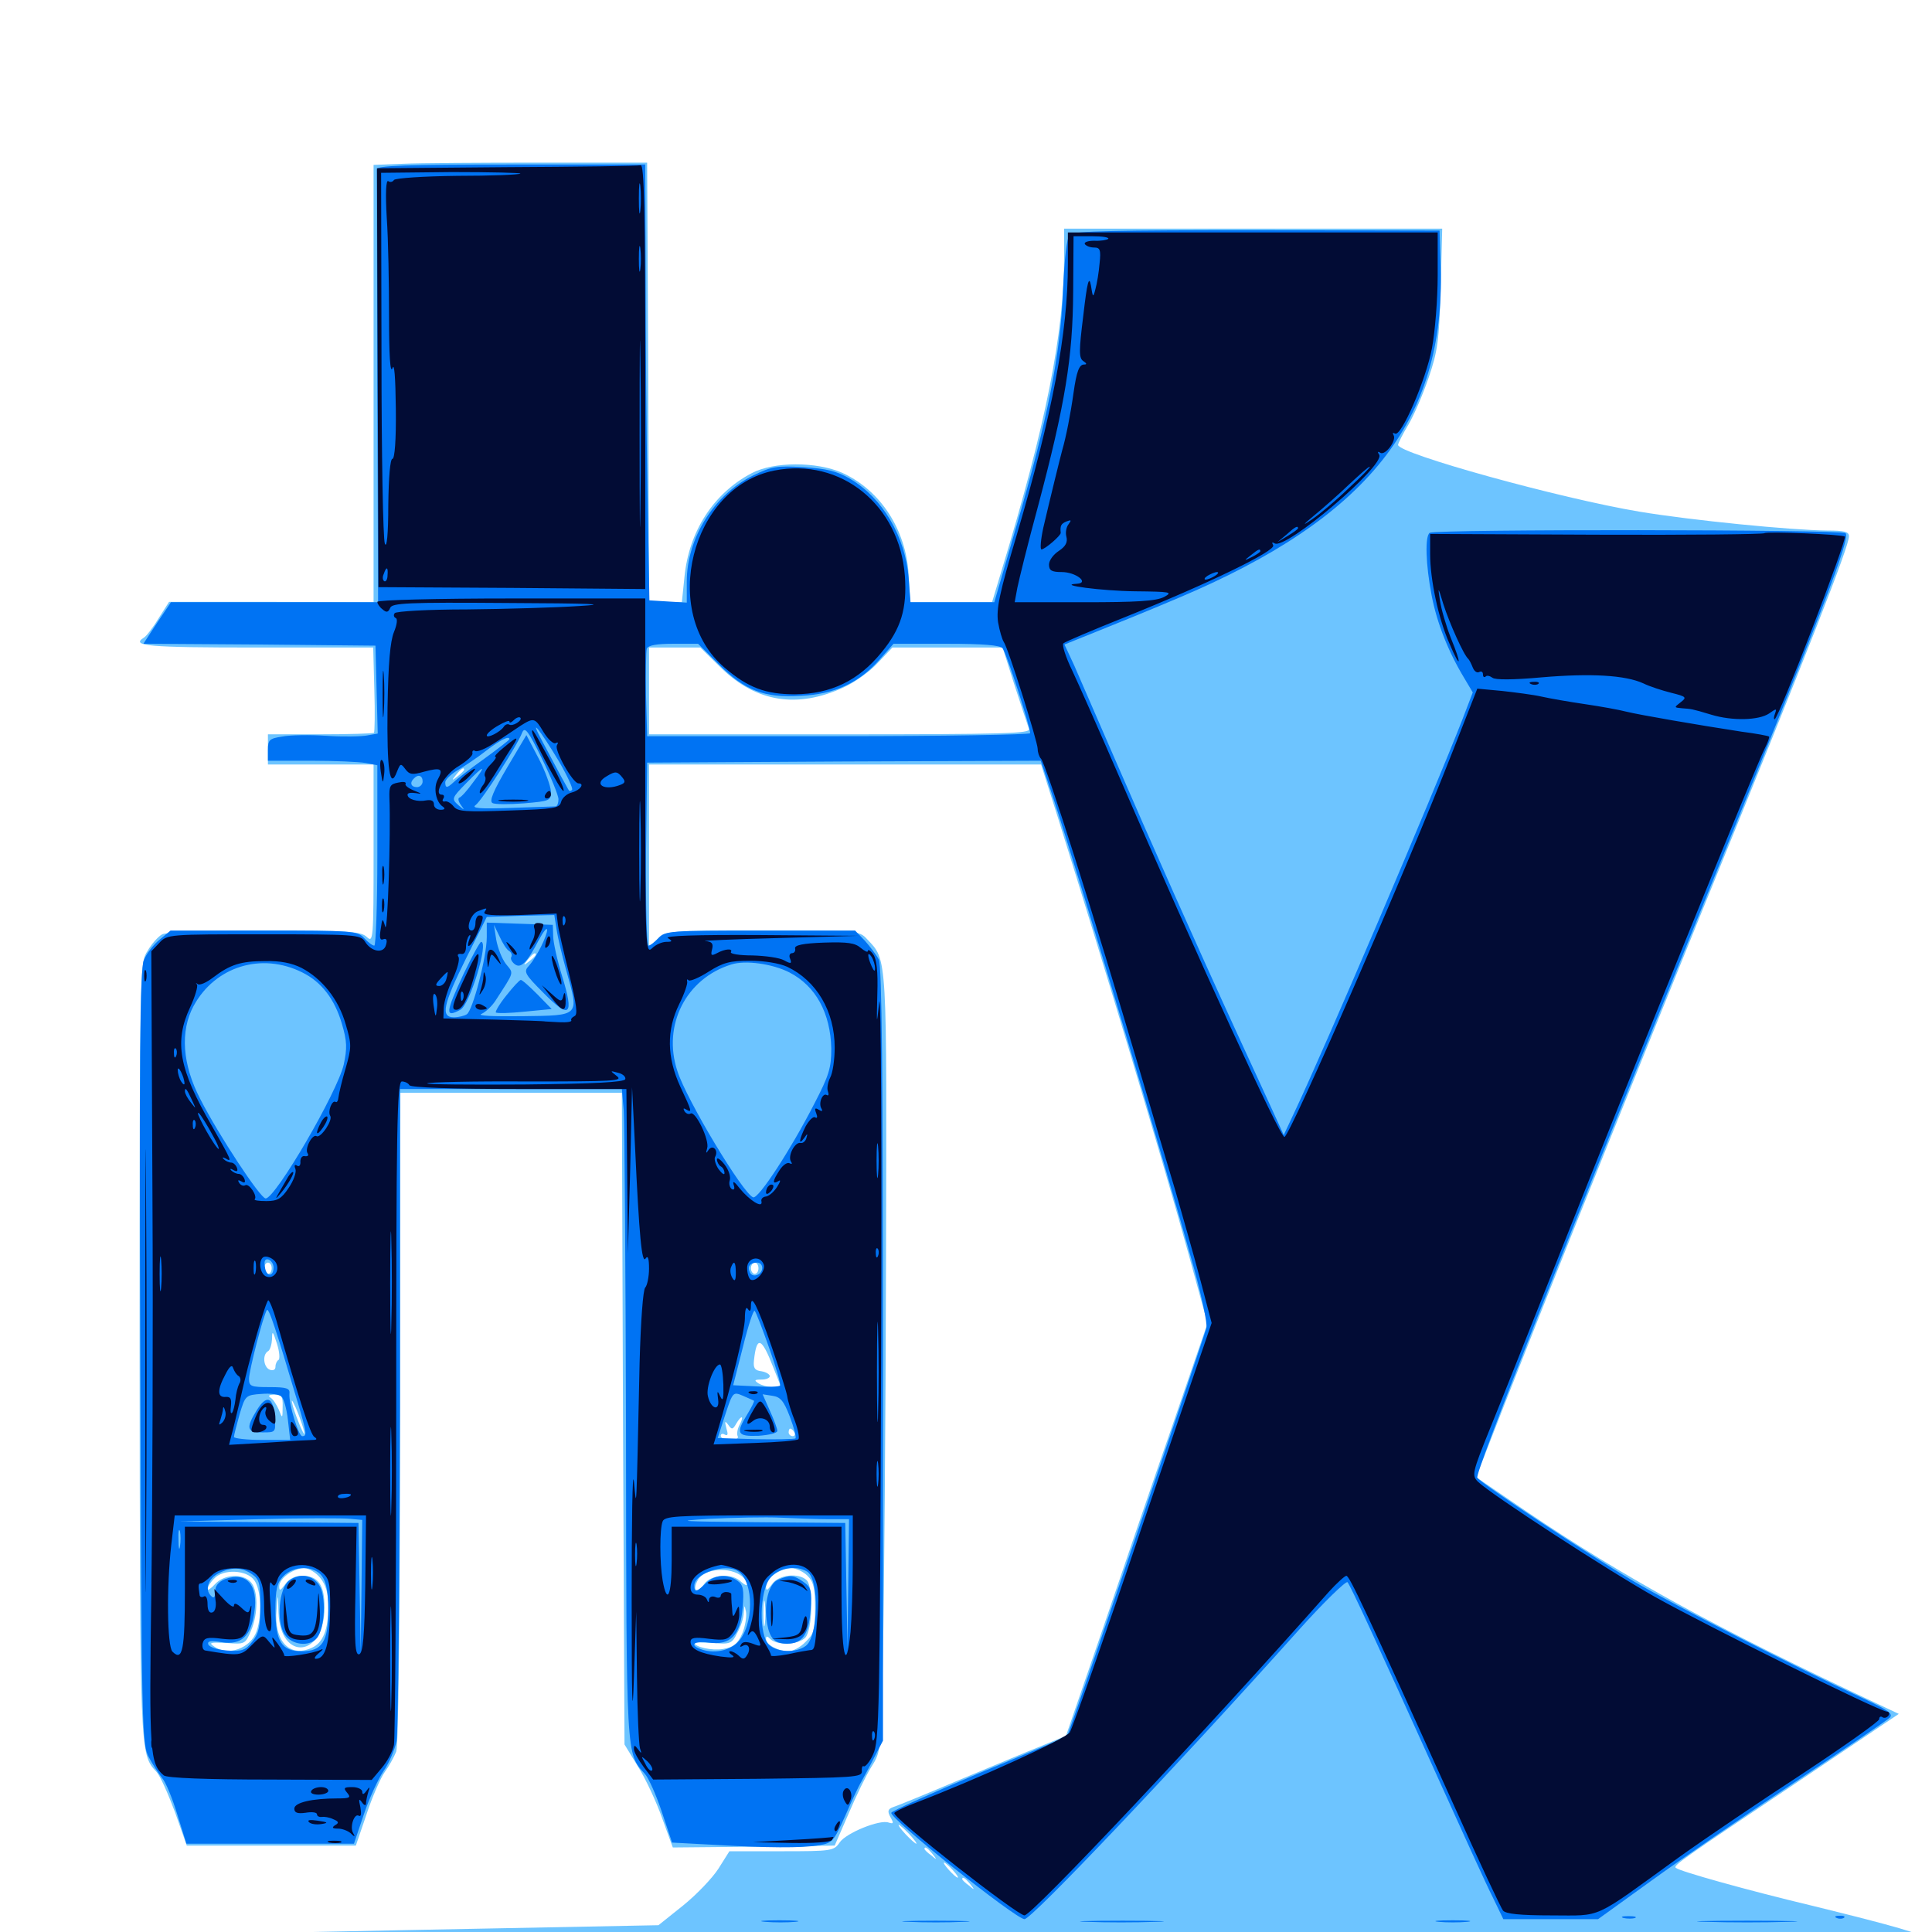 <svg xmlns="http://www.w3.org/2000/svg" viewBox="0 -1000 1000 1000">
	<path fill="#6dc4ff" d="M208.594 -915.234L193.359 -914.648V-801.562V-688.281L140.43 -688.477H87.5L82.031 -679.883C79.102 -675 75.586 -670.508 74.414 -669.922C67.578 -665.625 76.562 -664.844 132.617 -664.844H193.164L193.75 -643.164C194.141 -631.25 193.945 -621.094 193.555 -620.703C193.164 -620.312 180.469 -619.922 165.625 -619.922H138.672V-612.109V-604.297H166.016H193.359V-558.008C193.359 -513.477 193.164 -511.914 189.844 -515.039C186.719 -517.969 180.078 -518.359 136.914 -518.359C108.203 -518.359 86.133 -517.578 83.984 -516.406C82.031 -515.43 78.516 -511.523 76.367 -507.812C72.266 -501.367 72.266 -500.781 72.266 -301.367C72.461 -90.43 72.266 -92.383 81.055 -82.812C83.008 -80.664 87.109 -71.289 90.625 -61.914L96.68 -44.727H140.43H184.18L189.648 -60.742C192.578 -69.727 196.875 -79.492 199.023 -82.617C201.172 -85.547 203.906 -90.43 205.078 -93.359C206.25 -96.68 207.031 -158.984 207.031 -266.406L207.227 -434.375H264.453H321.875L322.461 -265.82L323.242 -97.07L330.273 -85.547C334.18 -79.297 339.844 -67.188 342.773 -58.789L348.242 -43.75L390.039 -44.141L432.031 -44.727L439.258 -61.328C443.164 -70.508 448.438 -81.445 451.172 -85.742C456.055 -93.359 456.055 -94.336 457.031 -145.312C457.617 -173.828 458.398 -264.062 458.594 -346.094C458.984 -507.031 459.375 -502.734 448.828 -513.867C444.727 -518.359 443.945 -518.359 394.727 -518.359C346.289 -518.359 344.922 -518.164 340.43 -514.062L335.938 -509.961V-557.031V-604.297H437.305H538.867L547.656 -576.562C572.461 -497.266 601.953 -399.219 615.234 -350.781L625 -315.039L607.422 -263.867C597.656 -235.742 581.25 -187.695 570.898 -157.227L551.758 -101.562L539.062 -96.289C532.031 -93.555 512.695 -85.352 496.094 -78.516C479.492 -71.484 464.258 -65.234 462.305 -64.648C459.57 -63.672 459.18 -62.5 460.938 -59.375C462.695 -56.25 462.5 -55.859 459.961 -56.641C455.469 -58.398 437.695 -51.172 434.57 -46.289C431.641 -41.992 430.469 -41.797 404.492 -41.797H377.539L371.875 -32.812C368.75 -27.93 360.547 -19.336 353.516 -13.672L340.82 -3.516L209.961 -0.977C59.961 1.953 46.484 2.93 75.195 8.789C93.75 12.5 153.516 13.086 563.281 13.281C889.844 13.281 975.391 12.891 976.562 10.938C977.734 9.18 978.516 9.18 979.883 11.719C981.445 14.453 982.422 14.258 988.867 9.961C992.773 7.227 996.094 4.297 996.094 3.32C996.094 1.367 981.445 -2.93 938.477 -13.477C904.102 -21.68 869.336 -31.445 867.383 -33.203C866.016 -34.375 870.117 -37.305 928.516 -76.367L982.812 -112.891L972.461 -117.773C889.062 -156.836 840.43 -183.594 789.648 -217.969L763.867 -235.547L767.969 -245.508C770.117 -251.172 783.984 -286.523 798.828 -324.023C813.672 -361.719 850.586 -453.516 880.859 -528.125C937.109 -666.211 957.031 -717.188 957.031 -722.461C957.031 -724.805 954.492 -725.391 945.898 -725.391C926.953 -725.586 875.586 -730.664 848.633 -735.156C807.617 -741.992 723.633 -765.234 723.633 -769.727C723.633 -770.508 725.977 -775.195 728.906 -780.078C731.836 -784.961 736.523 -795.898 739.453 -804.492C744.141 -818.164 744.922 -823.828 745.703 -850.977L746.484 -881.641H648.633H550.781V-867.578C550.781 -827.344 541.406 -780.273 518.359 -704.492L513.477 -688.281H492.188H471.094L470.312 -702.539C468.945 -725.977 455.664 -746.289 435.938 -755.273C422.656 -761.133 400.391 -761.133 389.062 -755.078C369.336 -744.727 356.641 -725 354.297 -701.562L352.93 -688.281H344.531H335.938L335.547 -802.148L334.961 -915.82H279.297C248.633 -915.82 216.797 -915.625 208.594 -915.234ZM296.484 -692.773C314.453 -692.969 299.609 -693.359 263.672 -693.359C227.734 -693.359 212.891 -692.969 231.055 -692.773C249.023 -692.383 278.32 -692.383 296.484 -692.773ZM373.438 -654.102C391.602 -636.523 412.695 -633.203 436.523 -644.141C442.188 -646.68 450.195 -652.344 454.297 -656.836L461.914 -664.844H490.43H518.945L525.195 -645.117C528.711 -634.375 532.031 -624.219 532.617 -622.656C533.398 -620.312 519.531 -619.922 434.766 -619.922H335.938V-642.383V-664.844H349.219H362.5ZM240.234 -601.562C240.234 -601.172 238.672 -599.609 236.914 -598.242C233.789 -595.703 233.594 -595.898 236.133 -599.023C238.672 -602.148 240.234 -603.125 240.234 -601.562ZM277.344 -505.859C277.344 -505.469 275.781 -503.906 274.023 -502.539C270.898 -500 270.703 -500.195 273.242 -503.32C275.781 -506.445 277.344 -507.422 277.344 -505.859ZM140.625 -343.555C140.625 -341.992 139.844 -340.625 138.672 -340.625C137.695 -340.625 136.719 -341.992 136.719 -343.555C136.719 -345.117 137.695 -346.484 138.672 -346.484C139.844 -346.484 140.625 -345.117 140.625 -343.555ZM392.578 -343.555C392.578 -341.992 391.797 -340.625 390.625 -340.625C389.648 -340.625 388.672 -341.992 388.672 -343.555C388.672 -345.117 389.648 -346.484 390.625 -346.484C391.797 -346.484 392.578 -345.117 392.578 -343.555ZM144.141 -296.094C143.359 -295.703 142.578 -294.141 142.578 -292.578C142.578 -291.016 141.406 -290.43 139.648 -291.016C136.328 -292.383 135.742 -298.828 138.672 -300.586C139.844 -301.172 140.625 -304.102 140.82 -307.031C140.82 -311.523 141.211 -311.133 143.359 -304.492C144.727 -300.195 144.922 -296.484 144.141 -296.094ZM400.195 -292.383L404.297 -282.031H399.805C397.461 -282.031 394.141 -283.008 392.578 -283.984C390.234 -285.547 390.43 -285.938 394.141 -285.938C396.484 -285.938 398.438 -286.719 398.438 -287.695C398.438 -288.672 396.484 -289.844 394.141 -290.234C390.625 -290.625 389.844 -291.992 390.234 -295.703C391.602 -308.789 394.141 -308.008 400.195 -292.383ZM146.289 -271.875C146.289 -265.625 146.094 -265.625 144.336 -270.312C143.164 -272.852 141.406 -275.781 140.039 -276.562C138.477 -277.539 139.258 -278.125 142.188 -278.125C145.703 -278.125 146.484 -277.148 146.289 -271.875ZM157.031 -260.547C158.008 -256.641 157.617 -256.836 155.469 -261.523C154.102 -264.844 152.344 -269.531 151.562 -272.266C150.586 -276.172 150.977 -275.977 153.125 -271.289C154.492 -268.164 156.25 -263.281 157.031 -260.547ZM382.812 -262.5C381.641 -260.352 381.25 -257.617 381.836 -256.641C382.422 -255.469 380.859 -254.688 378.125 -254.688C375.391 -254.688 373.047 -255.664 373.047 -256.836C373.047 -257.812 374.023 -258.203 375.195 -257.422C376.758 -256.641 376.953 -257.617 375.977 -260.742C375 -264.453 375.195 -264.844 376.953 -262.5C378.711 -259.961 379.297 -259.961 381.055 -263.086C383.789 -267.773 385.352 -267.383 382.812 -262.5ZM411.133 -258.594C411.719 -257.617 411.328 -256.641 410.352 -256.641C409.18 -256.641 408.203 -257.617 408.203 -258.594C408.203 -259.766 408.594 -260.547 408.984 -260.547C409.57 -260.547 410.547 -259.766 411.133 -258.594ZM399.023 -255.273C400.195 -255.859 399.219 -256.25 396.484 -256.25C393.75 -256.25 392.773 -255.859 394.141 -255.273C395.312 -254.883 397.656 -254.883 399.023 -255.273ZM165.82 -183.203C168.75 -179.492 169.922 -175.195 169.922 -168.555C169.922 -156.445 167.188 -149.609 161.328 -147.07C149.805 -141.797 141.602 -150.781 143.164 -166.992C143.75 -175.586 143.945 -175.586 144.141 -165.43C145.117 -139.648 167.969 -142.188 167.969 -167.969C167.969 -179.883 164.648 -184.375 156.25 -184.375C152.734 -184.375 149.609 -182.812 147.656 -180.078C145.117 -176.562 144.531 -176.367 144.531 -178.906C144.531 -183.008 151.758 -188.281 157.422 -188.281C159.961 -188.281 163.672 -185.938 165.82 -183.203ZM384.18 -183.984C385.547 -182.812 386.719 -181.055 386.719 -180.078C386.719 -179.102 385.352 -179.688 383.594 -181.25C379.102 -185.938 367.969 -185.156 364.453 -180.078C360.742 -175 358.203 -176.562 361.133 -182.031C364.453 -188.281 377.93 -189.258 384.18 -183.984ZM417.969 -184.375C421.094 -181.25 421.875 -177.93 421.875 -167.773C421.875 -156.641 421.289 -154.297 416.992 -150.195C414.453 -147.461 410.352 -145.312 408.203 -145.312C402.734 -145.312 396.484 -148.828 396.484 -151.562C396.484 -153.32 397.07 -153.32 398.828 -151.562C402.148 -148.242 413.281 -148.633 416.797 -152.344C420.508 -156.055 421.094 -178.516 417.578 -182.031C413.477 -186.133 402.93 -184.961 399.609 -180.078C397.07 -176.562 396.484 -176.367 396.484 -178.906C396.484 -183.008 403.711 -188.281 409.57 -188.281C412.109 -188.281 415.82 -186.523 417.969 -184.375ZM131.641 -182.031C135.156 -176.953 135.742 -164.258 132.812 -155.664C129.688 -146.68 117.773 -142.578 110.742 -147.852C107.812 -149.805 108.984 -150 117.188 -149.609C126.758 -148.828 126.953 -149.023 129.883 -155.859C133.789 -164.844 133.594 -177.344 129.688 -181.25C125.391 -185.742 116.016 -185.156 111.328 -180.078C109.18 -177.734 107.422 -176.562 107.422 -177.539C107.422 -178.516 108.789 -180.859 110.742 -182.812C115.43 -188.086 127.734 -187.5 131.641 -182.031ZM395.898 -159.57C395.508 -156.445 395.117 -158.984 395.117 -164.844C395.117 -170.703 395.508 -173.242 395.898 -170.312C396.289 -167.188 396.289 -162.5 395.898 -159.57ZM384.18 -154.492C381.836 -149.219 379.883 -147.461 374.219 -146.484C368.75 -145.508 359.375 -147.461 359.375 -149.805C359.375 -150 363.672 -149.805 368.945 -149.609C377.93 -148.828 378.906 -149.219 381.641 -154.883C383.398 -158.008 384.961 -162.695 384.961 -165.234C385.352 -169.531 385.352 -169.531 386.133 -165.625C386.523 -163.281 385.742 -158.203 384.18 -154.492ZM470.703 -50.586C473.242 -47.852 474.805 -45.703 474.219 -45.703C473.828 -45.703 471.289 -47.852 468.75 -50.586C466.211 -53.32 464.648 -55.469 465.234 -55.469C465.625 -55.469 468.164 -53.32 470.703 -50.586ZM482.617 -40.43C485.156 -37.305 484.961 -37.109 482.031 -39.648C480.078 -41.016 478.516 -42.578 478.516 -42.969C478.516 -44.531 480.078 -43.555 482.617 -40.43ZM493.164 -32.031C495.117 -29.883 496.289 -28.125 495.703 -28.125C495.117 -28.125 493.164 -29.883 491.211 -32.031C489.258 -34.18 488.086 -35.938 488.672 -35.938C489.258 -35.938 491.211 -34.18 493.164 -32.031ZM502.148 -24.805C504.688 -21.68 504.492 -21.484 501.562 -24.023C499.609 -25.391 498.047 -26.953 498.047 -27.344C498.047 -28.906 499.609 -27.93 502.148 -24.805ZM415.43 -9.375C416.211 -9.961 415.039 -10.547 412.891 -10.352C410.742 -10.352 410.156 -9.766 411.719 -9.18C413.086 -8.594 414.844 -8.789 415.43 -9.375Z"/>
	<path fill="#0073f3" d="M195.117 -912.5C195.117 -911.133 195.117 -860.156 195.312 -799.219L195.703 -688.281H141.992H88.477L81.25 -677.539L74.219 -666.797L134.18 -666.406L194.336 -665.82L194.922 -643.164L195.508 -620.312L190.039 -619.336C187.109 -618.75 177.539 -618.555 168.945 -619.141C160.352 -619.727 150 -619.531 146.094 -618.75C139.453 -617.773 138.672 -616.992 138.672 -611.914V-606.25H160.938C173.047 -606.25 185.938 -605.664 189.258 -605.078L195.312 -603.906V-557.227C195.312 -531.445 194.531 -510.547 193.75 -510.547C192.773 -510.547 190.43 -512.305 188.477 -514.453C185.156 -518.164 182.422 -518.359 136.523 -518.359H88.281L82.422 -513.477C79.297 -510.938 75.586 -506.055 74.414 -502.93C72.461 -498.633 72.07 -449.805 72.656 -297.461C73.242 -106.641 73.438 -97.07 76.953 -90.625C78.906 -86.914 82.031 -82.031 83.789 -79.883C85.742 -77.734 89.258 -69.141 91.797 -60.742L96.484 -45.703H139.844H183.203L188.281 -60.742C191.016 -68.945 195.703 -79.102 198.438 -83.203C201.367 -87.305 204.297 -94.336 205.273 -98.828C206.055 -103.516 206.836 -181.25 207.031 -271.875V-436.328H264.453H321.875L322.852 -425.195C323.242 -418.945 323.828 -343.359 324.023 -257.031C324.219 -89.258 324.023 -92.578 333.789 -81.836C335.742 -79.688 339.648 -70.898 342.578 -62.109L347.852 -46.289L369.727 -45.117C396.875 -43.555 414.844 -43.359 424.219 -44.922C430.859 -46.094 431.641 -47.07 437.5 -60.156C440.82 -67.773 444.531 -75.781 445.898 -77.93C447.07 -80.078 450.195 -85.742 452.539 -90.43L457.031 -99.023V-299.023C457.031 -443.164 456.445 -500.195 454.883 -503.32C453.711 -505.664 450.391 -509.961 447.656 -513.086L442.578 -518.359H393.555C346.875 -518.359 344.141 -518.164 340.82 -514.453C338.867 -512.305 336.523 -510.547 335.547 -510.547C334.766 -510.547 334.18 -531.836 334.375 -558.008L334.961 -605.273L436.914 -605.859L538.672 -606.25L544.727 -588.281C560.156 -541.211 603.516 -395.898 618.164 -342.969C622.07 -328.516 625 -315.039 624.414 -312.695C623.242 -307.617 553.125 -102.148 552.344 -101.367C551.953 -100.977 531.641 -92.383 506.836 -82.227C482.227 -71.875 461.719 -62.695 461.328 -61.719C460.352 -58.789 525.586 -6.836 530.273 -6.641C533.984 -6.641 608.008 -84.57 671.68 -155.664C684.961 -170.508 696.68 -181.836 697.461 -181.055C699.023 -179.297 711.914 -151.367 745.117 -77.93C757.227 -51.172 769.531 -24.023 772.656 -17.969L778.125 -6.641H802.734H827.148L854.492 -26.367C869.531 -37.305 902.93 -60.156 928.711 -77.344C954.492 -94.531 976.758 -109.57 978.125 -110.938C980.078 -112.891 977.344 -114.844 964.453 -120.898C928.906 -137.305 866.992 -168.945 845.703 -181.445C822.07 -195.508 766.406 -232.227 764.648 -235.156C763.281 -237.305 811.523 -359.57 880.859 -530.078C944.922 -687.5 957.812 -721.484 955.273 -724.023C953.32 -725.977 743.164 -726.172 740.039 -724.219C737.5 -722.656 737.891 -708.008 741.016 -691.797C743.75 -677.539 749.609 -662.695 758.008 -648.828L762.305 -641.602L756.836 -627.344C741.797 -588.867 685.938 -458.008 670.312 -425L664.453 -412.5L660.547 -421.094C658.398 -425.781 649.023 -446.289 639.648 -466.602C618.945 -511.719 596.484 -562.305 576.172 -609.18C567.773 -628.516 558.789 -649.219 556.055 -655.469L550.977 -666.406L566.992 -672.852C575.781 -676.367 595.117 -684.18 609.766 -690.43C708.008 -731.836 748.047 -782.227 745.703 -861.523L745.117 -880.664L650.586 -880.859C577.93 -880.859 555.664 -880.469 553.711 -878.516C552.148 -876.953 550.977 -866.602 550.195 -849.023C548.828 -816.016 542.188 -782.812 526.172 -727.93L514.648 -688.281H492.969H471.289L470.312 -700.781C468.555 -722.461 456.836 -742.188 440.039 -752.148C433.008 -756.25 427.734 -757.422 415.82 -758.203C402.148 -758.984 399.414 -758.594 389.844 -753.906C369.531 -743.945 355.469 -721.484 355.469 -698.828V-688.086L345.703 -688.672L336.133 -689.258L335.156 -744.922C334.57 -775.586 334.18 -826.367 334.18 -857.812L333.984 -914.844H264.648C210.547 -914.844 195.312 -914.258 195.117 -912.5ZM298.242 -692.773C317.383 -692.969 302.344 -693.164 264.648 -693.164C227.148 -693.359 211.328 -692.969 229.883 -692.773C248.242 -692.383 279.102 -692.383 298.242 -692.773ZM371.875 -656.25C385.547 -642.578 395.508 -638.672 414.453 -639.844C431.836 -640.625 444.531 -646.484 455.078 -658.398L462.5 -666.797H489.844C509.375 -666.797 517.578 -666.016 518.945 -664.453C520.898 -662.109 533.203 -624.023 533.203 -620.508C533.203 -619.727 488.672 -618.945 433.984 -618.945H334.961L334.375 -640.234C334.18 -652.148 334.375 -662.891 334.766 -664.258C335.547 -666.016 339.844 -666.797 348.633 -666.797H361.328ZM289.453 -605.664C293.75 -598.242 296.68 -591.797 296.094 -591.211C295.508 -590.43 294.727 -590.43 294.531 -590.82C294.141 -591.211 292.383 -594.727 290.234 -598.438C288.281 -602.148 283.984 -610.156 280.859 -616.016C273.242 -630.078 279.297 -622.656 289.453 -605.664ZM289.062 -586.328C289.062 -584.375 288.477 -582.812 287.695 -582.617C286.719 -582.617 276.562 -582.227 264.648 -581.836C247.852 -581.25 243.75 -581.641 246.289 -583.398C249.414 -585.742 267.773 -614.062 270.312 -620.898C271.68 -624.023 273.438 -621.68 280.469 -607.422C285.156 -597.852 289.062 -588.281 289.062 -586.328ZM263.672 -617.383C263.672 -616.992 257.812 -612.5 250.586 -607.227C243.164 -601.953 236.133 -596.484 234.766 -595.117C231.445 -591.992 230.469 -591.992 230.469 -595.117C230.469 -596.484 233.398 -599.219 236.914 -601.367C240.234 -603.32 247.07 -607.812 251.758 -611.523C259.18 -617.188 263.672 -619.336 263.672 -617.383ZM244.922 -595.117C241.992 -591.016 238.672 -587.305 237.695 -587.109C236.914 -586.719 237.305 -584.961 238.672 -583.203C240.625 -580.469 240.43 -580.469 237.305 -583.203C233.594 -586.523 233.789 -586.914 241.211 -594.531C250.781 -604.297 252.148 -604.492 244.922 -595.117ZM218.75 -595.508C218.75 -593.945 217.383 -592.578 215.82 -592.578C212.695 -592.578 211.914 -594.922 214.258 -597.07C216.406 -599.414 218.75 -598.633 218.75 -595.508ZM320.312 -596.484C320.312 -597.656 319.141 -598.438 317.578 -598.438C316.016 -598.438 314.062 -597.656 313.477 -596.484C312.891 -595.508 314.062 -594.531 316.211 -594.531C318.555 -594.531 320.312 -595.508 320.312 -596.484ZM288.086 -518.945C288.672 -514.844 291.016 -505.078 293.164 -497.461C299.805 -473.828 300.391 -474.414 270.508 -474.023C255.078 -473.828 246.68 -474.219 249.219 -475.195C251.367 -476.172 254.688 -479.297 256.445 -482.031C266.406 -497.461 266.016 -495.898 261.914 -500.977C259.766 -503.711 257.617 -509.375 256.836 -513.672L255.664 -521.289L258.594 -515.234C260.156 -511.719 262.305 -508.398 263.477 -507.812C264.648 -507.031 265.234 -505.664 264.648 -504.688C264.062 -503.906 264.844 -502.148 266.406 -500.977C269.531 -498.438 272.852 -501.758 278.906 -513.477C281.25 -517.773 283.008 -520.117 283.203 -518.75C283.203 -515.625 277.93 -504.883 273.828 -500.195C270.898 -497.07 271.484 -495.898 281.25 -486.133C294.922 -472.266 297.266 -474.219 291.016 -494.531C288.477 -502.734 286.328 -512.305 286.328 -515.43L286.133 -521.289L269.141 -521.875L251.953 -522.461V-514.844C251.953 -504.883 244.727 -476.953 241.602 -475C240.43 -474.219 237.305 -473.438 234.961 -473.438C227.93 -473.438 229.297 -479.883 241.211 -503.906L251.953 -525.391L269.336 -525.977L286.914 -526.367ZM156.445 -496.68C166.406 -491.797 173.242 -482.812 176.953 -470.117C179.688 -460.938 179.688 -457.422 177.93 -449.023C174.609 -434.57 142.578 -379.688 137.5 -379.688C134.766 -379.688 113.281 -412.305 103.711 -431.055C94.336 -449.023 93.164 -466.211 100.195 -479.297C111.328 -499.805 135.352 -507.227 156.445 -496.68ZM408.594 -496.68C422.266 -489.648 429.883 -475.586 430.273 -457.227C430.273 -447.266 429.102 -443.359 421.484 -428.711C409.375 -405.078 392.578 -379.297 389.844 -380.273C384.766 -381.836 355.273 -430.859 350.586 -445.703C342.773 -469.336 355.078 -493.555 378.516 -500.781C385.742 -503.125 399.805 -501.172 408.594 -496.68ZM141.602 -343.945C141.602 -338.867 137.695 -339.062 137.109 -344.336C136.523 -347.461 137.305 -348.633 139.062 -348.047C140.43 -347.461 141.602 -345.703 141.602 -343.945ZM394.531 -343.75C394.531 -340.039 389.258 -338.281 388.086 -341.602C386.719 -344.531 388.281 -346.484 391.992 -346.484C393.359 -346.484 394.531 -345.312 394.531 -343.75ZM154.297 -273.438C158.789 -258.203 158.984 -256.641 156.445 -256.641C154.492 -256.641 149.414 -273.438 149.805 -278.516C150.195 -281.445 148.438 -282.031 139.453 -282.031C129.883 -282.031 128.906 -282.422 128.906 -286.328C128.906 -290.625 136.133 -318.555 138.086 -321.875C139.062 -323.438 142.578 -312.891 154.297 -273.438ZM398.242 -301.953C401.758 -291.992 404.297 -283.398 403.711 -282.812C403.32 -282.227 397.461 -282.031 391.211 -282.422L379.492 -283.008L384.57 -302.93C387.305 -314.062 390.039 -322.266 390.625 -321.484C391.406 -320.703 394.727 -311.914 398.242 -301.953ZM149.023 -265.039L150.195 -254.688H135.742C127.734 -254.688 121.094 -255.469 121.094 -256.25C121.094 -257.227 122.461 -262.305 124.023 -267.969C126.953 -277.734 127.148 -277.93 135.352 -278.516C139.844 -278.906 144.531 -278.32 145.703 -277.148C146.875 -276.172 148.438 -270.508 149.023 -265.039ZM390.234 -275C390.625 -274.805 389.062 -271.68 386.914 -268.164C380.664 -258.008 381.445 -256.445 392.578 -256.836C398.047 -257.227 402.344 -258.203 402.344 -259.375C402.344 -260.547 400.586 -265.234 398.438 -269.922L394.727 -278.32L399.805 -277.539C403.906 -276.953 405.664 -275 408.789 -266.797C410.938 -261.133 412.305 -256.055 411.719 -255.469C411.133 -255.078 401.758 -254.883 391.016 -255.078L371.484 -255.664L375.391 -267.773C379.297 -279.688 379.492 -279.688 384.57 -277.539C387.305 -276.367 389.844 -275.195 390.234 -275ZM187.109 -178.711L186.719 -144.336L186.133 -178.125L185.547 -211.719L139.062 -212.109L92.773 -212.5L133.789 -213.672C156.445 -214.258 177.734 -214.258 181.25 -213.867L187.5 -213.281ZM429.102 -213.672H439.453L439.062 -180.078L438.672 -146.289L438.086 -179.102L437.5 -211.719L391.016 -212.109C351.758 -212.5 348.047 -212.695 367.188 -213.867C379.492 -214.453 396.094 -214.844 404.102 -214.453C412.109 -214.062 423.242 -213.672 429.102 -213.672ZM93.164 -199.609C92.773 -197.07 92.383 -198.633 92.383 -202.93C92.188 -207.227 92.578 -209.18 93.164 -207.422C93.555 -205.469 93.555 -201.953 93.164 -199.609ZM130.469 -185.156C134.18 -182.617 134.766 -180.469 134.766 -168.945C134.766 -158.398 133.984 -154.492 130.664 -150.391C127.148 -145.898 125.391 -145.117 117.578 -145.703C112.5 -146.094 108.398 -147.461 107.812 -148.828C107.227 -150.586 108.984 -150.977 114.844 -150C124.805 -148.438 129.883 -152.93 131.641 -165.43C133.789 -179.688 127.539 -186.719 116.406 -182.617C113.086 -181.25 111.328 -179.102 111.328 -176.172C111.328 -173.047 110.742 -172.461 109.18 -174.023C105.859 -177.344 107.812 -183.008 113.281 -185.742C119.922 -189.062 125.195 -188.867 130.469 -185.156ZM166.797 -183.984C168.945 -181.055 169.922 -175.195 169.922 -166.797C169.922 -150.391 166.797 -145.312 156.25 -145.312C145.703 -145.312 142.578 -150.391 142.578 -166.797C142.578 -177.148 143.359 -180.664 146.484 -183.984C151.953 -189.844 162.695 -189.844 166.797 -183.984ZM382.031 -186.719C390.43 -181.25 390.234 -158.398 381.836 -150C377.148 -145.312 369.141 -143.945 362.5 -146.484C356.641 -148.633 359.375 -150.781 366.797 -149.805C378.125 -148.242 383.203 -153.516 384.375 -167.773C385.156 -177.148 384.766 -179.688 381.641 -181.836C376.562 -185.547 369.727 -184.961 365.234 -180.469C360.547 -175.781 359.375 -175.586 359.375 -179.297C359.375 -185.742 375.586 -191.016 382.031 -186.719ZM417.773 -186.523C424.219 -182.422 423.633 -152.734 416.992 -148.047C411.914 -144.336 402.344 -144.727 398.047 -148.633C392.773 -153.516 392.969 -176.172 398.633 -183.203C402.734 -188.477 412.109 -190.039 417.773 -186.523ZM262.5 -602.734C255.469 -590.82 253.125 -585.352 254.883 -584.375C256.055 -583.594 263.477 -583.594 271.094 -584.18C284.766 -585.352 285.156 -585.547 285.156 -590.43C284.961 -593.164 282.227 -600.977 278.711 -607.617L272.461 -619.531ZM240.039 -496.094C230.469 -475.586 230.273 -473.047 238.281 -477.344C243.164 -479.883 253.125 -512.5 249.023 -512.5C248.438 -512.5 244.336 -505.078 240.039 -496.094ZM262.109 -484.766C258.594 -480.469 256.25 -476.367 256.641 -475.977C257.227 -475.391 263.867 -475.586 271.484 -476.367L285.547 -477.734L278.125 -485.352C274.023 -489.453 270.117 -492.969 269.531 -492.773C268.945 -492.773 265.625 -489.258 262.109 -484.766ZM132.812 -269.922C127.148 -260.742 127.734 -258.594 135.938 -258.594C142.773 -258.594 142.773 -258.594 142.188 -266.797C141.406 -277.148 137.891 -278.32 132.812 -269.922ZM149.609 -181.836C144.336 -177.93 142.969 -160.742 147.266 -154.102C150.977 -148.438 160.156 -147.461 164.062 -152.148C168.164 -157.227 168.945 -173.828 165.234 -179.492C161.719 -184.961 155.078 -185.938 149.609 -181.836ZM402.93 -182.422C397.852 -180.469 395.312 -170.312 397.07 -159.57C398.438 -151.953 400.977 -149.219 407.422 -149.219C415.234 -149.219 418.555 -153.906 419.531 -166.211C420.312 -176.758 419.922 -178.32 415.82 -181.25C410.742 -184.766 409.18 -184.961 402.93 -182.422ZM840.43 -7.227C838.477 -7.812 839.648 -8.203 842.773 -8.203C846.094 -8.203 847.461 -7.812 846.289 -7.227C844.922 -6.836 842.188 -6.836 840.43 -7.227ZM950.781 -7.227C949.219 -7.812 949.805 -8.398 951.953 -8.398C954.102 -8.594 955.273 -8.008 954.492 -7.422C953.906 -6.836 952.148 -6.641 950.781 -7.227ZM396.094 -5.273C391.406 -5.664 394.727 -6.055 403.32 -6.055C411.914 -6.055 415.625 -5.664 411.719 -5.273C407.617 -4.883 400.586 -4.883 396.094 -5.273ZM470.312 -5.273C462.5 -5.469 468.75 -5.859 484.375 -5.859C500 -5.859 506.25 -5.469 498.633 -5.273C490.82 -4.883 477.93 -4.883 470.312 -5.273ZM562.891 -5.273C553.516 -5.469 561.719 -5.859 581.055 -5.859C600.391 -5.859 608.008 -5.469 598.047 -5.273C588.086 -4.883 572.266 -4.883 562.891 -5.273ZM744.727 -5.273C740.625 -5.664 743.945 -6.055 751.953 -6.055C759.961 -6.055 763.281 -5.664 759.375 -5.273C755.273 -4.883 748.633 -4.883 744.727 -5.273ZM883.398 -5.273C871.68 -5.469 881.25 -5.859 904.297 -5.859C927.344 -5.859 936.914 -5.469 925.391 -5.273C913.672 -4.883 894.922 -4.883 883.398 -5.273Z"/>
	<path fill="#020c35" d="M262.109 -913.477L195.117 -912.891L195.508 -804.492L195.898 -696.094L264.844 -695.703L333.984 -695.117V-805.078C333.984 -891.797 333.398 -914.844 331.641 -914.453C330.273 -914.062 299.023 -913.672 262.109 -913.477ZM269.336 -910.156C268.75 -909.57 254.102 -908.984 236.719 -908.984C219.336 -908.789 204.688 -907.812 203.906 -906.836C203.32 -905.859 201.953 -905.469 200.977 -906.25C199.805 -907.031 199.414 -900.195 200.195 -887.109C200.977 -876.172 201.367 -852.93 201.367 -835.742C201.367 -816.406 201.953 -806.445 203.125 -809.375C204.102 -812.5 204.688 -805.078 204.883 -788.477C205.078 -772.266 204.297 -762.5 203.125 -762.5C201.953 -762.5 201.172 -753.125 200.977 -738.672C200.977 -723.438 200.195 -716.016 199.219 -718.555C198.242 -720.703 197.461 -764.844 197.461 -816.602L197.266 -910.547L233.789 -910.938C253.906 -910.938 269.922 -910.547 269.336 -910.156ZM276.758 -909.766C277.539 -910.352 276.367 -910.938 274.219 -910.742C272.07 -910.742 271.484 -910.156 273.047 -909.57C274.414 -908.984 276.172 -909.18 276.758 -909.766ZM331.445 -891.016C331.055 -887.5 330.664 -890.234 330.664 -897.266C330.664 -904.297 331.055 -907.031 331.445 -903.711C331.836 -900.195 331.836 -894.336 331.445 -891.016ZM331.445 -860.742C331.055 -857.617 330.664 -860.156 330.664 -866.016C330.664 -871.875 331.055 -874.414 331.445 -871.484C331.836 -868.359 331.836 -863.672 331.445 -860.742ZM331.445 -736.719C331.25 -714.844 331.055 -732.227 331.055 -775.195C331.055 -818.164 331.25 -835.938 331.445 -814.844C331.836 -793.75 331.836 -758.594 331.445 -736.719ZM200.586 -702.148C200.586 -700 199.609 -698.633 198.828 -699.219C198.047 -699.805 197.852 -701.367 198.633 -702.93C200 -707.031 200.977 -706.641 200.586 -702.148ZM260.352 -698.633C262.695 -699.023 260.742 -699.414 255.859 -699.414C250.977 -699.414 249.023 -699.023 251.562 -698.633C253.906 -698.242 257.812 -698.242 260.352 -698.633ZM552.734 -863.281C552.734 -827.93 544.727 -785.938 526.367 -723.438C517.188 -692.773 515.625 -684.766 516.602 -677.93C517.383 -673.438 518.75 -668.945 519.531 -667.773C521.68 -665.039 537.109 -616.211 537.109 -612.305C537.109 -610.547 537.891 -608.203 538.867 -607.227C541.406 -604.492 566.211 -526.172 589.844 -446.094C596.289 -424.023 604.688 -395.898 608.398 -383.594C611.914 -371.289 617.773 -350.781 621.094 -338.281L627.148 -315.234L591.602 -211.328C572.266 -154.102 555.078 -105.469 553.711 -103.32C551.562 -100 507.227 -79.688 473.242 -66.602C467.578 -64.453 462.891 -62.109 462.891 -61.523C462.891 -58.398 526.562 -8.594 530.273 -8.594C534.18 -8.594 624.219 -104.102 687.891 -176.172C691.992 -180.664 696.094 -184.375 696.875 -184.375C698.438 -184.375 706.055 -168.359 753.125 -64.258C765.625 -36.328 776.953 -12.305 777.93 -11.133C779.297 -9.375 786.719 -8.594 803.125 -8.594C829.883 -8.594 823.633 -5.859 868.75 -38.477C882.031 -48.047 910.938 -67.578 932.812 -81.836C954.688 -96.289 972.656 -108.984 972.656 -110.156C972.656 -111.328 973.438 -111.914 974.414 -111.133C975.391 -110.547 976.758 -110.938 977.539 -112.109C978.125 -113.086 977.734 -114.062 976.758 -114.062C972.852 -114.062 883.594 -158.398 856.641 -173.438C831.055 -187.891 772.266 -226.172 765.039 -233.008C761.719 -236.328 761.914 -237.5 771.289 -260.742C776.758 -274.023 793.75 -316.992 809.375 -356.25C842.969 -441.211 909.375 -604.883 913.477 -612.695C915.039 -615.82 916.016 -618.555 915.625 -618.75C915.234 -619.141 908.984 -620.312 901.367 -621.289C878.516 -624.805 849.023 -629.883 841.797 -631.641C838.086 -632.617 828.32 -634.375 820.312 -635.547C812.305 -636.719 802.148 -638.477 797.852 -639.453C793.555 -640.43 784.375 -641.602 777.344 -642.383L764.648 -643.555L752.148 -611.719C727.539 -548.828 667.969 -412.5 664.844 -411.523C662.695 -410.938 620.312 -503.32 579.102 -598.438C569.141 -621.484 558.203 -646.094 554.883 -653.125C551.562 -659.961 549.609 -666.211 550.391 -666.992C551.172 -667.773 565.43 -673.828 582.031 -680.469C625.781 -698.047 660.742 -715.039 658.984 -717.773C658.203 -719.336 658.398 -719.531 659.766 -718.75C665.43 -715.234 717.188 -759.18 713.867 -764.648C712.891 -766.016 713.086 -766.602 714.453 -765.625C716.992 -764.062 723.047 -772.07 721.289 -774.805C720.703 -775.977 720.898 -776.172 722.07 -775.586C725.195 -773.633 738.086 -803.32 741.211 -819.922C742.773 -828.32 744.141 -845.117 744.141 -857.422V-879.688H648.438H552.734ZM573.633 -876.367C572.852 -875.781 569.727 -875.195 566.406 -875.391C563.086 -875.391 560.938 -874.609 561.523 -873.633C562.305 -872.656 564.258 -871.875 566.406 -871.875C569.336 -871.875 569.922 -870.703 569.141 -863.672C568.75 -858.984 567.773 -853.125 566.992 -850.391C565.82 -845.703 565.625 -845.898 564.648 -852.344C563.672 -857.617 562.695 -853.906 560.742 -836.914C558.398 -818.164 558.398 -814.648 560.742 -813.086C562.5 -811.914 562.695 -811.328 561.133 -811.328C558.594 -811.328 557.227 -807.812 555.664 -796.68C554.102 -785.547 551.758 -773.633 549.805 -766.992C548.633 -762.695 543.555 -741.992 540.039 -726.953C538.672 -720.703 538.281 -715.625 539.062 -715.625C540.82 -715.625 549.219 -722.852 549.023 -724.219C548.633 -727.93 549.219 -728.906 551.953 -730.078C554.492 -731.055 554.688 -730.859 553.125 -728.711C551.953 -727.344 551.367 -724.414 551.953 -722.266C552.734 -719.336 551.562 -717.188 548.047 -714.844C545.312 -713.086 542.969 -709.961 542.969 -707.812C542.969 -704.688 544.336 -703.906 549.609 -703.906C556.836 -703.906 564.062 -698.242 557.422 -697.852C546.484 -697.266 570.312 -694.141 587.5 -693.945C606.055 -693.75 607.227 -693.555 602.539 -691.016C598.438 -688.867 588.281 -688.281 561.133 -688.281H525.195L526.562 -695.703C527.344 -699.609 532.031 -718.75 537.305 -738.086C551.367 -791.016 555.273 -815.039 555.469 -848.828L555.664 -877.734H565.234C570.508 -877.734 574.219 -877.148 573.633 -876.367ZM609.961 -876.367C614.453 -876.758 610.352 -876.953 600.586 -876.953C591.016 -876.953 587.305 -876.758 592.383 -876.367C597.461 -875.977 605.469 -875.977 609.961 -876.367ZM636.328 -876.367C638.086 -876.953 636.133 -877.344 631.836 -877.148C627.539 -877.148 625.977 -876.758 628.516 -876.367C630.859 -875.977 634.375 -875.977 636.328 -876.367ZM676.367 -876.367C677.539 -876.953 676.562 -877.344 673.828 -877.344C671.094 -877.344 670.117 -876.953 671.484 -876.367C672.656 -875.977 675 -875.977 676.367 -876.367ZM698.047 -747.266C691.602 -741.016 683.203 -733.984 679.492 -731.445C673.828 -727.539 673.828 -727.93 680.664 -733.594C684.961 -737.109 692.969 -744.141 698.242 -749.219C703.711 -754.297 708.398 -758.594 708.984 -758.398C709.57 -758.398 704.688 -753.32 698.047 -747.266ZM671.875 -726.562C671.875 -726.172 669.531 -724.414 666.602 -722.656L661.133 -719.336L665.82 -723.242C670.312 -727.344 671.875 -728.125 671.875 -726.562ZM652.344 -714.648C652.344 -714.258 650.391 -712.891 648.047 -711.719C643.75 -709.57 643.75 -709.766 647.266 -712.5C651.367 -715.82 652.344 -716.211 652.344 -714.648ZM642.578 -708.984C642.578 -710.547 638.867 -709.766 637.695 -707.812C637.109 -706.641 637.891 -706.445 639.453 -707.031C641.211 -707.617 642.578 -708.594 642.578 -708.984ZM628.906 -701.953C627.344 -700.977 625.195 -700 624.023 -700C623.047 -700 623.438 -700.977 625 -701.953C626.562 -702.93 628.906 -703.906 629.883 -703.906C631.055 -703.906 630.469 -702.93 628.906 -701.953ZM615.234 -696.094C617.773 -697.656 617.773 -698.047 614.844 -698.047C613.086 -698.047 610.938 -697.266 610.352 -696.094C608.789 -693.555 611.328 -693.555 615.234 -696.094ZM400.781 -756.445C357.617 -747.852 341.406 -682.812 375.195 -654.297C387.305 -643.945 396.484 -640.625 411.523 -640.625C430.078 -640.82 444.336 -647.656 456.25 -662.305C466.406 -674.609 469.531 -684.961 468.359 -701.953C465.625 -738.672 435.156 -763.281 400.781 -756.445ZM913.281 -724.023C912.695 -723.438 873.633 -723.047 826.172 -723.242L740.234 -723.633V-713.281C740.234 -700 744.531 -679.688 750.195 -666.992C756.055 -653.125 756.836 -655.469 750.977 -669.727C748.438 -676.172 745.898 -684.961 745.312 -689.258C744.141 -696.484 744.336 -696.484 747.07 -687.305C750.195 -677.539 757.617 -660.938 759.961 -658.984C760.547 -658.398 761.523 -656.445 762.305 -654.492C763.086 -652.539 764.453 -651.562 765.625 -652.148C766.602 -652.734 767.578 -652.344 767.578 -650.977C767.578 -649.609 768.164 -649.219 768.945 -649.805C769.531 -650.586 771.094 -650.195 772.461 -649.219C773.828 -648.047 783.008 -648.047 798.047 -649.414C823.242 -651.562 841.211 -650.586 850.586 -646.289C853.711 -644.727 860.352 -642.578 865.039 -641.406C872.852 -639.453 873.242 -639.062 869.922 -636.523C866.406 -633.789 866.406 -633.789 870.703 -633.398C875.586 -633.008 875.391 -633.203 885.742 -630.078C896.68 -626.758 910.352 -627.148 915.625 -630.664C919.531 -633.398 919.727 -633.398 918.75 -630.664C918.164 -629.102 917.969 -627.734 918.555 -627.734C920.508 -627.734 956.25 -721.094 954.883 -722.266C953.516 -723.438 914.453 -725 913.281 -724.023ZM195.312 -688.477C195.312 -687.5 196.484 -685.742 198.047 -684.57C200 -682.812 200.977 -683.008 201.953 -685.352C202.93 -687.891 210.742 -688.281 262.109 -687.891C306.641 -687.695 316.016 -687.305 299.805 -686.328C288.086 -685.547 261.914 -684.766 241.797 -684.57C221.68 -684.57 204.883 -683.594 204.297 -682.617C203.516 -681.641 203.906 -680.469 204.883 -680.078C205.859 -679.688 205.469 -676.562 203.906 -672.852C201.953 -667.969 200.977 -656.836 200.586 -633.789C200.195 -601.758 201.758 -590.625 205.469 -600.586C207.227 -604.883 207.422 -605.078 209.766 -601.953C211.914 -599.023 213.477 -598.828 219.531 -600.586C228.32 -602.93 229.688 -602.148 226.562 -596.484C224.219 -592.188 225.586 -584.766 229.297 -582.422C230.664 -581.445 230.078 -580.859 228.125 -580.859C226.172 -580.859 224.609 -582.031 224.609 -583.594C224.609 -585.547 223.242 -586.133 220.703 -585.742C216.016 -584.766 210.938 -586.328 210.938 -588.672C210.938 -589.648 212.891 -589.844 215.43 -589.453C218.555 -588.867 218.359 -589.258 214.258 -590.82C211.328 -591.992 209.375 -593.555 209.961 -594.336C210.352 -595.312 208.594 -595.508 206.055 -594.922C201.953 -594.141 201.367 -593.164 201.562 -586.914C202.344 -568.75 200.586 -516.016 199.414 -520.312C198.047 -525 197.852 -525 197.07 -519.141C196.289 -514.648 196.68 -513.086 198.438 -513.867C200 -514.453 200.586 -513.477 199.805 -510.938C198.633 -506.25 192.188 -507.227 188.867 -512.695C186.719 -516.211 183.203 -516.406 136.523 -516.406C87.305 -516.406 86.523 -516.406 82.422 -511.914L78.32 -507.617L78.906 -381.641C79.297 -312.305 78.906 -219.727 78.32 -175.586C77.148 -93.164 77.539 -87.109 84.766 -81.055C86.328 -79.688 107.227 -78.906 139.844 -78.906L192.383 -78.711L197.461 -84.766C200.391 -88.086 203.32 -93.555 203.906 -96.875C204.492 -100 205.078 -178.516 205.078 -271.484C205.078 -415.82 205.469 -440.234 208.008 -440.234C209.375 -440.234 211.328 -439.453 211.914 -438.281C212.695 -437.109 233.789 -436.328 268.75 -436.328H324.219L324.609 -393.945L325 -351.367L326.172 -394.336L327.148 -437.305L328.711 -406.055C330.859 -359.961 332.227 -345.508 334.18 -348.633C335.352 -350.391 335.938 -348.633 335.938 -343.359C335.938 -339.062 334.961 -334.57 333.984 -333.594C332.812 -332.422 331.641 -316.016 331.055 -294.531C329.297 -213.086 329.492 -218.75 328.125 -233.203C327.344 -240.234 326.953 -212.5 326.953 -171.68C326.953 -119.336 327.344 -107.422 328.125 -131.641L329.297 -165.82L329.688 -132.227C329.883 -113.867 330.664 -97.07 331.25 -95.117C332.227 -92.188 332.031 -92.188 330.273 -94.531C328.516 -96.875 328.125 -96.875 328.125 -94.727C328.125 -93.164 330.469 -89.062 333.203 -85.352L338.086 -78.906L392.188 -79.297C442.188 -79.883 446.289 -80.078 446.094 -83.203C445.898 -85.156 446.484 -86.328 447.07 -85.742C447.852 -85.352 450.195 -88.086 451.953 -91.992C455.078 -98.633 455.469 -113.867 456.055 -296.484C456.445 -405.078 456.055 -488.281 455.078 -481.25C453.711 -468.75 453.711 -468.945 454.102 -485.547C454.492 -497.461 453.711 -503.711 451.953 -506.055C450.586 -508.008 449.219 -508.789 449.219 -507.812C449.219 -506.836 447.656 -507.617 445.508 -509.375C442.578 -511.914 438.867 -512.5 426.562 -512.109C415.43 -511.719 411.328 -510.742 411.523 -509.18C411.914 -507.812 411.133 -506.641 409.961 -506.641C408.789 -506.641 408.203 -505.273 408.984 -503.711C409.961 -501.172 409.375 -500.977 405.859 -502.93C403.516 -504.297 396.094 -505.273 389.453 -505.469C382.812 -505.469 377.734 -506.25 378.32 -507.227C379.492 -509.18 375.391 -508.984 371.094 -506.641C368.164 -505.078 367.773 -505.469 368.555 -508.594C369.336 -511.523 368.555 -512.695 365.039 -512.891C362.5 -513.086 379.297 -513.867 402.344 -514.453L444.336 -515.625L393.555 -516.016C360.156 -516.211 343.75 -515.625 345.703 -514.453C348.242 -512.891 348.047 -512.5 344.922 -512.5C342.773 -512.5 339.453 -511.133 337.5 -509.18C334.18 -506.055 333.984 -508.984 333.984 -598.047V-690.234H264.648C226.172 -690.234 195.312 -689.453 195.312 -688.477ZM267.578 -625.781C266.016 -624.805 264.258 -624.414 263.477 -625C262.695 -625.391 261.523 -625 260.742 -623.828C258.984 -621.094 251.953 -617.578 251.953 -619.336C251.953 -620.312 254.688 -622.656 257.812 -624.414C261.133 -626.367 263.672 -627.344 263.672 -626.562C263.672 -625.586 264.648 -625.977 266.016 -627.344C267.188 -628.516 268.75 -629.102 269.336 -628.516C269.922 -627.93 269.141 -626.758 267.578 -625.781ZM281.445 -620.898C283.789 -617.188 286.523 -614.648 287.695 -615.43C288.867 -616.016 289.062 -615.625 288.281 -614.258C286.719 -611.914 296.484 -594.531 299.414 -594.531C302.734 -594.531 300.391 -591.016 296.094 -589.844C293.555 -589.258 291.016 -587.109 290.43 -584.961C289.648 -581.641 286.914 -581.25 263.477 -580.469C241.016 -579.688 236.914 -579.883 234.766 -582.617C233.398 -584.375 231.25 -585.547 230.273 -585.156C229.102 -584.961 228.711 -585.547 229.492 -586.719C230.078 -587.695 229.883 -588.672 228.711 -588.672C224.023 -588.672 230.273 -599.414 237.5 -603.516C241.602 -606.055 244.922 -608.984 244.531 -610.156C244.336 -611.328 244.922 -611.914 245.898 -611.328C246.875 -610.547 251.562 -612.5 256.25 -615.625C260.938 -618.555 266.797 -622.656 269.531 -624.414C276.367 -628.711 276.953 -628.516 281.445 -620.898ZM209.18 -608.789C207.812 -610.547 205.664 -612.109 204.492 -612.109C203.32 -612.109 202.93 -611.914 203.32 -611.523C203.711 -611.328 205.859 -609.766 208.008 -608.203C211.719 -605.469 211.719 -605.469 209.18 -608.789ZM242.188 -609.375C242.188 -610.938 238.477 -610.156 237.305 -608.203C236.719 -607.031 237.5 -606.836 239.062 -607.422C240.82 -608.008 242.188 -608.984 242.188 -609.375ZM322.07 -597.656C323.828 -595.508 323.633 -594.727 321.094 -593.75C312.695 -590.43 306.836 -594.141 314.062 -598.242C318.555 -600.977 319.531 -600.781 322.07 -597.656ZM331.445 -538.477C331.25 -526.758 330.859 -536.328 330.859 -559.375C330.859 -582.422 331.25 -591.992 331.445 -580.469C331.836 -568.75 331.836 -550 331.445 -538.477ZM250.781 -527.93C249.805 -526.367 254.883 -525.977 268.75 -526.367L288.086 -527.148L288.672 -522.266C288.867 -519.531 291.602 -507.812 294.531 -496.094C298.438 -479.883 299.219 -474.609 297.266 -474.023C296.094 -473.438 295.312 -472.461 295.703 -471.875C296.094 -471.094 293.359 -470.703 289.453 -470.898C285.352 -471.094 282.227 -471.289 282.227 -471.289C282.227 -471.484 270.312 -471.875 255.859 -472.266L229.492 -472.852L229.688 -478.516C229.883 -481.641 231.836 -488.281 234.375 -493.359C236.719 -498.438 238.086 -503.516 237.305 -504.688C236.523 -505.859 237.109 -506.445 238.672 -506.25C240.234 -505.859 241.211 -507.422 241.211 -509.961C241.211 -512.109 241.992 -514.844 242.773 -515.625C243.555 -516.602 243.75 -515.82 242.969 -513.867C240.625 -507.422 244.336 -510.547 247.266 -517.383C250.586 -525.391 250.586 -526.172 248.047 -526.172C247.07 -526.172 246.094 -524.414 246.094 -522.266C246.094 -520.117 245.312 -518.359 244.141 -518.359C240.82 -518.359 243.359 -526.758 247.266 -528.32C252.344 -530.273 252.344 -530.273 250.781 -527.93ZM292.383 -521.875C291.797 -520.312 291.211 -520.898 291.211 -523.047C291.016 -525.195 291.602 -526.367 292.188 -525.586C292.773 -525 292.969 -523.242 292.383 -521.875ZM331.445 -510.156C331.836 -511.328 331.836 -513.672 331.445 -515.039C330.859 -516.211 330.469 -515.234 330.469 -512.5C330.469 -509.766 330.859 -508.789 331.445 -510.156ZM91.797 -513.086L96.68 -513.867L91.602 -514.258C88.477 -514.258 85.156 -512.695 82.812 -510.156C79.102 -505.664 79.102 -505.664 83.008 -508.984C85.156 -510.742 89.062 -512.5 91.797 -513.086ZM167.578 -513.086C175.781 -513.281 164.648 -513.672 142.578 -513.672C120.508 -513.672 108.789 -513.477 116.211 -513.086C124.609 -512.695 130.664 -511.328 131.836 -509.766C134.57 -506.055 149.414 -503.906 153.711 -506.445C155.664 -507.617 156.055 -508.594 154.883 -508.594C153.516 -508.594 152.344 -509.375 152.344 -510.547C152.344 -511.523 159.18 -512.695 167.578 -513.086ZM125 -508.594C126.562 -509.57 127.148 -510.547 125.977 -510.547C125 -510.547 122.656 -509.57 121.094 -508.594C119.531 -507.617 119.141 -506.641 120.117 -506.641C121.289 -506.641 123.438 -507.617 125 -508.594ZM130.273 -505.469C131.055 -506.055 129.883 -506.641 127.734 -506.445C125.586 -506.445 125 -505.859 126.562 -505.273C127.93 -504.688 129.688 -504.883 130.273 -505.469ZM452.93 -498.828C452.93 -496.875 452.344 -497.266 451.172 -499.805C448.828 -505.078 448.828 -508.203 451.172 -504.688C452.148 -503.125 452.93 -500.391 452.93 -498.828ZM156.055 -499.023C166.797 -493.359 175.195 -482.812 178.906 -469.922C182.031 -459.375 182.031 -458.008 178.906 -447.07C176.953 -440.625 175.391 -433.789 175.195 -432.031C175 -430.273 174.414 -429.102 173.633 -429.688C171.875 -430.664 169.531 -424.805 170.898 -422.461C172.461 -420.312 166.016 -410.742 163.867 -411.914C161.719 -413.281 157.617 -405.469 159.18 -403.125C159.961 -401.953 159.375 -401.367 157.812 -401.562C156.445 -401.953 155.469 -400.586 155.469 -398.828C155.664 -396.875 154.883 -395.898 153.711 -396.68C152.539 -397.461 152.148 -396.68 152.93 -394.922C153.516 -393.164 151.953 -388.867 149.414 -385.156C145.703 -379.492 143.555 -378.32 137.891 -378.32C133.984 -378.32 131.25 -378.711 131.836 -379.297C133.398 -380.859 128.906 -387.695 126.953 -386.523C125.977 -385.938 124.609 -386.523 123.828 -387.695C122.852 -389.258 123.242 -389.453 125 -388.477C126.562 -387.5 127.148 -387.891 126.562 -389.648C125.977 -391.211 124.609 -392.383 123.633 -392.383C122.461 -392.383 120.703 -393.164 119.727 -394.141C118.75 -395.117 119.336 -395.312 120.898 -394.336C122.656 -393.359 123.242 -393.75 122.656 -395.508C122.07 -397.07 120.703 -398.242 119.727 -398.242C118.555 -398.242 116.797 -399.023 115.82 -400C114.844 -400.977 115.234 -401.172 116.797 -400.391C120.312 -398.242 119.922 -399.219 109.57 -417.383C92.578 -446.68 90.039 -460.742 98.438 -478.711C100.977 -484.18 102.539 -489.453 101.953 -490.43C101.172 -491.211 101.367 -491.406 102.344 -490.625C103.32 -489.844 106.836 -491.406 110.156 -493.945C119.141 -500.781 124.609 -502.539 137.305 -502.539C144.922 -502.734 150.977 -501.562 156.055 -499.023ZM407.422 -499.609C422.656 -492.383 432.031 -476.562 432.031 -457.812C432.031 -451.562 431.055 -444.727 429.688 -442.188C428.516 -439.844 427.93 -436.719 428.516 -435.156C429.102 -433.594 428.906 -432.617 427.93 -433.203C425.781 -434.57 423.438 -428.906 425.195 -426.172C425.977 -424.805 425.391 -424.609 423.828 -425.586C421.875 -426.758 421.484 -426.367 422.461 -423.828C423.242 -421.875 423.047 -420.898 421.875 -421.68C420.898 -422.266 418.75 -420.117 416.992 -416.992C413.672 -410.352 413.086 -406.641 416.211 -410.938C417.969 -413.477 418.164 -413.477 417.383 -410.938C416.992 -409.375 415.625 -408.203 414.453 -408.398C411.523 -409.18 407.617 -401.758 409.375 -398.828C410.156 -397.656 409.961 -397.266 408.789 -397.852C407.617 -398.633 405.273 -397.07 403.516 -394.336C399.805 -388.672 399.609 -386.719 402.93 -388.672C404.297 -389.648 403.906 -388.281 402.148 -385.547C400.391 -382.812 397.656 -380.664 396.289 -380.664C394.727 -380.469 393.75 -379.297 394.141 -378.125C394.922 -374.219 387.891 -378.711 382.812 -384.961C380.273 -388.281 379.102 -389.062 379.688 -386.914C380.469 -384.766 380.078 -383.789 378.711 -384.57C377.734 -385.352 377.148 -387.305 377.734 -389.062C378.32 -391.016 377.148 -394.531 375 -397.266C372.852 -400 371.094 -401.172 371.094 -399.805C371.094 -398.633 372.07 -396.875 373.047 -396.289C374.219 -395.703 375 -394.141 375 -392.773C375 -391.602 373.633 -392.578 371.875 -394.922C370.312 -397.266 369.531 -400.195 370.117 -401.172C372.07 -404.492 368.945 -407.812 366.797 -404.883C365.43 -402.734 365.234 -402.93 366.016 -405.664C367.383 -409.766 359.961 -425.195 357.422 -423.633C356.445 -423.047 355.078 -423.633 354.297 -424.805C353.516 -426.367 353.711 -426.562 355.078 -425.781C358.398 -423.828 358.203 -424.609 352.148 -437.5C345.117 -452.734 344.922 -466.797 351.562 -480.273C354.297 -485.742 356.055 -491.016 355.664 -491.992C355.469 -493.164 355.664 -493.359 356.445 -492.578C357.227 -491.992 361.914 -493.945 366.797 -497.07C374.219 -501.758 377.734 -502.734 388.281 -502.734C395.703 -502.734 403.516 -501.367 407.422 -499.609ZM231.055 -493.359C230.664 -491.406 228.906 -489.648 227.344 -489.648C225.195 -489.648 225.195 -490.43 227.93 -493.359C229.688 -495.312 231.25 -496.875 231.641 -496.875C231.836 -496.875 231.641 -495.312 231.055 -493.359ZM226.172 -478.125C225.586 -472.852 225.391 -473.047 224.414 -479.688C223.828 -483.984 224.219 -486.328 225.195 -485.352C226.172 -484.375 226.562 -481.25 226.172 -478.125ZM268.945 -468.359C269.727 -468.945 268.555 -469.531 266.406 -469.336C264.258 -469.336 263.672 -468.75 265.234 -468.164C266.602 -467.578 268.359 -467.773 268.945 -468.359ZM91.211 -453.516C90.625 -451.953 90.039 -452.539 90.039 -454.688C89.844 -456.836 90.43 -458.008 91.016 -457.227C91.602 -456.641 91.797 -454.883 91.211 -453.516ZM95.508 -439.258C95.508 -438.281 94.727 -438.672 93.75 -440.234C92.773 -441.797 91.992 -444.531 91.992 -446.094C91.992 -449.219 95.312 -442.969 95.508 -439.258ZM323.633 -441.406C323.047 -439.844 307.422 -439.062 271.484 -438.672C243.164 -438.477 220.508 -438.672 221.094 -439.258C221.68 -439.844 244.922 -440.43 272.656 -440.234C317.383 -440.234 322.656 -440.43 319.336 -442.969C315.625 -445.898 315.625 -445.898 319.922 -444.727C322.461 -444.141 324.023 -442.578 323.633 -441.406ZM99.414 -430.469C101.562 -425.781 101.562 -425.781 98.828 -429.297C97.07 -431.445 95.703 -433.984 95.703 -435.156C95.703 -437.5 96.68 -436.523 99.414 -430.469ZM110.352 -411.914C113.281 -406.641 114.062 -403.906 112.305 -406.055C108.594 -410.547 100 -426.562 103.125 -423.633C104.102 -422.656 107.422 -417.383 110.352 -411.914ZM100.977 -416.406C100.391 -414.844 99.805 -415.43 99.805 -417.578C99.609 -419.727 100.195 -420.898 100.781 -420.117C101.367 -419.531 101.562 -417.773 100.977 -416.406ZM454.492 -391.992C454.102 -387.891 453.711 -391.211 453.711 -399.219C453.711 -407.227 454.102 -410.547 454.492 -406.641C454.883 -402.539 454.883 -395.898 454.492 -391.992ZM202.539 -392.969C202.93 -394.141 202.93 -396.484 202.539 -397.852C201.953 -399.023 201.562 -398.047 201.562 -395.312C201.562 -392.578 201.953 -391.602 202.539 -392.969ZM202.539 -314.844C202.344 -302.734 201.953 -312.109 201.953 -335.742C201.953 -359.375 202.344 -369.336 202.539 -357.812C202.93 -346.289 202.93 -326.953 202.539 -314.844ZM83.398 -333.398C83.008 -329.297 82.617 -332.617 82.617 -340.625C82.617 -348.633 83.008 -351.953 83.398 -348.047C83.789 -343.945 83.789 -337.305 83.398 -333.398ZM454.492 -350C453.906 -348.438 453.32 -349.023 453.32 -351.172C453.125 -353.32 453.711 -354.492 454.297 -353.711C454.883 -353.125 455.078 -351.367 454.492 -350ZM143.164 -345.703C144.727 -341.797 141.406 -337.891 137.891 -339.258C134.766 -340.43 133.594 -346.68 135.938 -349.023C137.5 -350.586 142.188 -348.633 143.164 -345.703ZM132.227 -341.211C131.641 -339.258 131.25 -340.43 131.25 -343.555C131.25 -346.875 131.641 -348.242 132.227 -347.07C132.617 -345.703 132.617 -342.969 132.227 -341.211ZM395.312 -345.508C396.484 -342.188 391.211 -336.133 388.477 -337.695C387.5 -338.477 386.719 -341.016 386.719 -343.75C386.719 -349.023 393.359 -350.586 395.312 -345.508ZM380.859 -341.211C380.859 -337.109 380.273 -336.523 379.102 -338.477C378.125 -340.039 377.734 -342.383 378.32 -343.945C379.883 -348.047 380.859 -346.875 380.859 -341.211ZM454.492 -268.945C454.297 -257.227 453.906 -266.797 453.906 -289.844C453.906 -312.891 454.297 -322.461 454.492 -310.938C454.883 -299.219 454.883 -280.469 454.492 -268.945ZM142.969 -316.797C154.883 -275.195 160.742 -257.422 162.695 -256.25C164.258 -255.273 164.062 -254.688 162.109 -254.688C160.547 -254.688 150 -254.102 138.867 -253.32L118.555 -252.148L119.727 -256.836C120.508 -259.375 122.461 -267.773 124.219 -275.195C129.102 -297.266 137.695 -326.953 138.867 -326.953C139.453 -326.953 141.406 -322.266 142.969 -316.797ZM399.219 -303.516C403.125 -292.188 406.836 -280.469 407.422 -277.539C407.812 -274.609 409.766 -268.555 411.523 -264.258C413.086 -259.961 413.867 -255.859 413.281 -255.078C412.5 -254.297 402.344 -253.516 390.625 -253.125L369.336 -252.344L371.289 -258.789C378.711 -283.594 385.547 -311.523 385.547 -317.578C385.547 -321.875 386.133 -324.023 387.109 -322.461C388.086 -320.898 388.672 -321.289 388.672 -324.023C388.672 -330.664 391.797 -324.805 399.219 -303.516ZM123.633 -287.695C124.609 -286.914 124.805 -285.156 123.828 -283.789C123.047 -282.227 122.07 -278.516 121.875 -275.586C121.484 -272.461 120.703 -269.336 120.117 -268.75C119.336 -267.969 119.141 -269.531 119.531 -272.266C119.922 -275.977 119.336 -277.148 116.797 -276.953C112.5 -276.562 112.305 -280.469 116.602 -288.477C118.75 -292.773 120.117 -293.945 120.703 -291.797C121.289 -290.234 122.461 -288.281 123.633 -287.695ZM374.414 -283.398C374.609 -275.977 374.219 -274.219 372.852 -277.148C371.289 -280.469 371.094 -280.273 371.68 -275.781C372.656 -269.336 367.969 -270.508 366.406 -277.344C365.234 -282.031 369.727 -293.75 372.656 -293.75C373.438 -293.75 374.219 -289.062 374.414 -283.398ZM202.539 -220.117C202.344 -209.57 201.953 -217.773 201.953 -238.086C201.953 -258.594 202.344 -267.188 202.539 -257.227C202.93 -247.266 202.93 -230.664 202.539 -220.117ZM115.039 -263.672C113.281 -262.109 113.086 -262.305 114.062 -265.039C114.648 -266.992 115.43 -269.727 115.43 -270.898C115.625 -272.266 116.016 -271.68 116.602 -269.531C117.188 -267.578 116.406 -265.039 115.039 -263.672ZM454.492 -231.836C454.102 -228.711 453.711 -231.25 453.711 -237.109C453.711 -242.969 454.102 -245.508 454.492 -242.578C454.883 -239.453 454.883 -234.766 454.492 -231.836ZM181.641 -226.367C181.641 -225 175.781 -223.828 175 -225C174.414 -225.781 175.781 -226.758 177.93 -226.758C179.883 -226.953 181.641 -226.758 181.641 -226.367ZM175.391 -220.117C178.32 -220.508 175.391 -220.898 168.945 -220.898C162.5 -220.898 160.156 -220.508 163.672 -220.117C167.188 -219.727 172.461 -219.727 175.391 -220.117ZM423.242 -220.312C424.023 -220.898 422.852 -221.484 420.703 -221.289C418.555 -221.289 417.969 -220.703 419.531 -220.117C420.898 -219.531 422.656 -219.727 423.242 -220.312ZM189.062 -180.078C188.672 -152.93 187.891 -144.531 185.938 -143.75C183.789 -143.164 183.398 -149.414 183.984 -176.367L184.57 -209.766H140.234H95.703V-177.734C95.703 -145.898 94.531 -139.844 89.258 -145.117C86.523 -147.852 86.133 -178.32 88.672 -200.586L90.43 -215.625H140.039H189.453ZM441.406 -191.406C441.406 -178.32 440.82 -161.914 440.234 -155.273C437.891 -132.812 435.547 -143.359 435.547 -176.562V-209.766H391.602H347.656V-192.188C347.656 -174.219 345.312 -168.75 342.969 -182.031C341.406 -191.406 341.406 -208.594 342.969 -212.5C343.945 -215.234 350.195 -215.625 392.773 -215.625H441.406ZM329.492 -190.82C329.102 -187.695 328.711 -189.844 328.711 -195.117C328.711 -200.586 329.102 -202.93 329.492 -200.586C329.883 -198.047 329.883 -193.75 329.492 -190.82ZM192.773 -179.102C192.383 -175 191.992 -177.93 191.992 -185.352C191.992 -192.969 192.383 -196.094 192.773 -192.773C193.164 -189.258 193.164 -183.008 192.773 -179.102ZM166.211 -186.523C170.312 -183.203 170.898 -181.25 170.898 -168.359C170.703 -149.414 168.555 -141.406 163.477 -141.406C162.305 -141.406 163.086 -142.773 165.234 -144.531C167.188 -146.094 167.578 -146.875 166.016 -146.094C162.305 -144.141 146.68 -141.797 147.07 -143.164C147.266 -143.75 145.703 -146.484 143.75 -149.219C140.82 -153.125 140.43 -153.32 141.406 -150.195C142.578 -146.289 142.578 -146.289 139.258 -150.195C136.133 -154.102 135.938 -154.102 130.469 -148.633C124.805 -142.773 123.828 -142.773 106.25 -145.703C105.078 -145.898 104.492 -147.461 104.883 -149.414C105.664 -152.344 107.422 -152.734 115.039 -151.758C125.781 -150.586 128.125 -152.344 129.688 -163.867C130.273 -168.164 130.273 -170.117 129.688 -168.164C128.711 -164.648 128.32 -164.648 124.805 -167.969C122.461 -170.117 121.094 -170.508 121.094 -168.945C121.094 -167.578 118.75 -169.141 116.016 -172.07L110.938 -177.539L111.523 -171.875C112.109 -168.555 111.328 -165.82 109.961 -165.43C108.398 -164.844 107.422 -166.406 107.422 -169.727C107.422 -172.656 106.641 -174.414 105.469 -173.633C104.492 -173.047 103.32 -173.438 103.32 -174.414C102.539 -179.492 102.539 -180.469 104.102 -180.469C104.883 -180.469 107.227 -182.227 109.375 -184.375C112.109 -187.109 115.82 -188.281 121.875 -188.281C133.398 -188.281 136.719 -183.594 136.719 -168.359C136.719 -162.109 137.695 -156.641 139.062 -155.859C140.625 -154.883 140.82 -158.203 140.039 -168.945C139.258 -177.539 139.453 -182.227 140.43 -180.664C141.797 -178.516 142.383 -178.906 143.555 -182.227C146.094 -190.234 158.789 -192.578 166.211 -186.523ZM380.469 -188.086C389.844 -184.766 392.969 -171.484 387.695 -156.055C386.719 -153.516 386.914 -152.93 388.086 -154.688C389.453 -156.445 390.43 -155.859 392.188 -152.344C394.336 -147.656 394.141 -147.461 389.648 -149.219C386.523 -150.391 384.375 -150.391 383.594 -148.828C382.812 -147.656 383.008 -147.266 384.375 -148.047C387.305 -149.805 388.867 -146.68 386.719 -143.359C385.352 -141.016 384.375 -141.016 382.422 -142.969C381.25 -144.141 379.102 -145.312 378.125 -145.312C376.953 -145.312 377.344 -144.336 378.906 -143.359C380.859 -141.992 379.102 -141.797 373.047 -142.578C362.305 -144.141 357.422 -146.484 357.422 -150.195C357.422 -152.344 359.57 -152.734 366.992 -151.758C375.391 -150.781 376.758 -151.172 379.688 -155.273C381.445 -157.812 382.812 -162.109 382.617 -164.844C382.617 -169.336 382.422 -169.336 380.859 -165.82C379.492 -162.5 379.102 -162.695 378.906 -167.773C378.516 -171.094 378.516 -174.219 378.516 -174.805C378.711 -175.391 377.344 -175.977 375.781 -175.977C374.414 -175.977 373.047 -175 373.047 -174.023C373.047 -173.047 371.68 -172.656 370.117 -173.438C368.555 -174.023 367.188 -173.438 366.992 -172.07C366.992 -170.312 366.602 -170.312 365.82 -172.266C365.43 -173.438 363.281 -174.609 361.133 -174.609C358.789 -174.609 357.422 -175.977 357.422 -178.125C357.422 -183.789 363.281 -188.086 373.242 -190.039C373.828 -190.039 377.148 -189.258 380.469 -188.086ZM418.75 -187.109C423.242 -182.812 424.414 -176.562 423.047 -162.5C421.875 -146.68 421.68 -145.898 419.141 -145.898C417.969 -145.703 412.891 -144.922 407.812 -143.75C402.734 -142.773 398.828 -142.578 399.023 -143.164C399.219 -143.75 397.656 -146.68 395.703 -149.805C392.773 -153.906 392.383 -157.812 392.969 -167.969C393.75 -179.297 394.531 -181.641 399.219 -185.547C405.273 -191.016 414.258 -191.602 418.75 -187.109ZM202.539 -119.531C202.344 -107.422 201.953 -117.188 201.953 -141.406C201.953 -165.625 202.344 -175.391 202.539 -163.477C202.93 -151.367 202.93 -131.445 202.539 -119.531ZM173.828 -153.711C175 -155.469 175.586 -161.328 175.195 -166.406L174.609 -175.586L174.219 -166.406C174.023 -161.523 173.242 -155.664 172.656 -153.711C171.68 -150.391 171.68 -150.391 173.828 -153.711ZM372.266 -157.812C373.828 -159.57 374.805 -162.891 374.414 -165.234C373.633 -169.336 373.438 -169.336 373.242 -165.82C372.852 -163.672 372.266 -162.891 371.68 -164.453C371.289 -165.625 369.141 -166.797 366.992 -166.797C364.648 -166.797 363.867 -165.82 364.453 -163.867C365.234 -162.109 364.453 -160.938 363.086 -160.938C360.938 -160.938 360.938 -160.547 363.281 -159.18C364.844 -158.008 366.797 -157.812 367.578 -158.203C368.359 -158.789 369.141 -158.203 369.141 -157.031C369.141 -155.664 370.508 -156.055 372.266 -157.812ZM433.008 -155.664C433.398 -158.594 433.398 -162.891 433.008 -165.43C432.617 -167.773 432.227 -165.43 432.227 -159.961C432.227 -154.688 432.617 -152.539 433.008 -155.664ZM425.781 -151.758C426.953 -153.516 427.539 -158.008 427.148 -161.523L426.367 -167.773L426.172 -161.523C425.977 -158.203 425.195 -153.711 424.609 -151.758C423.633 -148.438 423.633 -148.438 425.781 -151.758ZM123.047 -164.062C123.047 -164.453 122.266 -164.844 121.094 -164.844C120.117 -164.844 119.141 -163.867 119.141 -162.695C119.141 -161.719 120.117 -161.328 121.094 -161.914C122.266 -162.5 123.047 -163.477 123.047 -164.062ZM136.719 -150.195C136.719 -151.758 135.938 -151.367 130.273 -146.289C127.344 -143.555 125.586 -141.406 126.562 -141.406C128.32 -141.406 136.719 -148.633 136.719 -150.195ZM121.68 -140.039C122.852 -140.625 121.484 -141.016 118.164 -141.016C115.039 -141.016 113.867 -140.625 115.82 -140.039C117.578 -139.648 120.312 -139.648 121.68 -140.039ZM158.789 -140.039C159.961 -140.625 158.984 -141.016 156.25 -141.016C153.516 -141.016 152.539 -140.625 153.906 -140.039C155.078 -139.648 157.422 -139.648 158.789 -140.039ZM409.57 -140.234C410.352 -140.82 409.18 -141.406 407.031 -141.211C404.883 -141.211 404.297 -140.625 405.859 -140.039C407.227 -139.453 408.984 -139.648 409.57 -140.234ZM452.539 -100C451.953 -98.438 451.367 -99.023 451.367 -101.172C451.172 -103.32 451.758 -104.492 452.344 -103.711C452.93 -103.125 453.125 -101.367 452.539 -100ZM79.492 -96.094C80.078 -97.461 79.883 -99.219 79.297 -99.805C78.711 -100.586 78.125 -99.414 78.32 -97.266C78.32 -95.117 78.906 -94.531 79.492 -96.094ZM337.5 -83.594C336.719 -83.008 335.156 -84.57 333.984 -87.109C331.641 -91.406 331.641 -91.406 335.156 -88.281C337.109 -86.328 338.086 -84.375 337.5 -83.594ZM85.547 -83.789C86.133 -84.375 85.547 -85.938 84.18 -87.305C82.227 -89.062 82.031 -88.867 83.203 -86.133C83.789 -84.18 84.961 -83.203 85.547 -83.789ZM275.391 -621.289C275.391 -618.359 290.039 -590.625 291.602 -590.625C292.578 -590.625 289.453 -597.461 284.961 -605.859C276.172 -622.07 275.391 -623.242 275.391 -621.289ZM260.742 -613.086C257.617 -610.547 255.469 -608.398 256.445 -608.203C257.227 -608.203 256.055 -606.445 253.906 -604.297C251.562 -601.953 250.391 -599.414 250.977 -598.242C251.758 -597.266 251.172 -594.922 249.805 -593.359C248.633 -591.797 248.047 -590.039 248.438 -589.453C249.023 -588.867 252.344 -593.164 255.859 -598.828C259.375 -604.492 263.477 -611.133 265.234 -613.672C268.75 -619.141 267.969 -619.141 260.742 -613.086ZM240.43 -598.438C237.891 -596.289 236.719 -594.531 237.695 -594.531C238.867 -594.531 241.211 -596.289 243.164 -598.438C247.656 -603.32 246.484 -603.32 240.43 -598.438ZM282.227 -588.672C281.641 -587.695 282.031 -586.719 283.008 -586.719C284.18 -586.719 285.156 -587.695 285.156 -588.672C285.156 -589.844 284.766 -590.625 284.375 -590.625C283.789 -590.625 282.812 -589.844 282.227 -588.672ZM259.375 -585.352C255.859 -585.742 258.594 -586.133 265.625 -586.133C272.656 -586.133 275.391 -585.742 272.07 -585.352C268.555 -584.961 262.695 -584.961 259.375 -585.352ZM276.562 -519.531C277.148 -517.969 276.758 -514.844 275.391 -512.695C274.219 -510.352 273.828 -508.594 274.219 -508.594C275.391 -508.594 281.25 -519.336 281.25 -521.289C281.25 -521.875 279.883 -522.266 278.32 -522.266C276.758 -522.266 275.977 -521.094 276.562 -519.531ZM282.617 -512.695C281.836 -509.375 282.031 -508.594 283.594 -510.156C284.57 -511.133 285.156 -513.281 284.766 -514.648C284.18 -516.211 283.398 -515.234 282.617 -512.695ZM263.867 -509.18C265.234 -506.836 266.797 -505.273 267.383 -505.859C267.969 -506.25 266.797 -508.203 264.844 -510.156C261.523 -513.281 261.328 -513.281 263.867 -509.18ZM240.82 -494.531C233.984 -480.078 233.398 -477.344 236.133 -477.344C239.062 -477.344 241.797 -482.031 245.117 -493.555C249.805 -509.961 248.047 -510.352 240.82 -494.531ZM239.648 -482.812C239.062 -481.25 238.477 -481.836 238.477 -483.984C238.281 -486.133 238.867 -487.305 239.453 -486.523C240.039 -485.938 240.234 -484.18 239.648 -482.812ZM252.148 -503.32C252.539 -498.438 252.539 -498.242 253.32 -502.344C254.102 -506.836 254.297 -506.836 257.031 -503.32C259.766 -500 259.766 -500.195 257.812 -504.297C254.883 -510.156 251.953 -509.766 252.148 -503.32ZM285.547 -504.688C285.547 -503.125 286.719 -498.633 288.086 -494.922C289.453 -491.211 290.625 -489.453 290.625 -491.016C290.625 -492.578 289.453 -497.07 288.086 -500.781C286.719 -504.492 285.547 -506.25 285.547 -504.688ZM250.195 -494.531C250.195 -492.773 249.414 -489.648 248.828 -487.695C247.852 -484.375 247.852 -484.375 250 -487.695C251.172 -489.648 251.758 -492.578 251.367 -494.531C250.586 -497.461 250.391 -497.461 250.195 -494.531ZM285.352 -483.789C291.211 -475.977 292.969 -475.781 292.773 -482.812C292.578 -486.328 292.188 -486.914 291.602 -484.57C290.82 -481.25 290.234 -481.25 285.547 -485.547L280.469 -490.039ZM246.094 -479.297C246.094 -480.273 247.461 -480.664 249.023 -480.078C250.586 -479.297 251.953 -478.516 251.953 -478.125C251.953 -477.734 250.586 -477.344 249.023 -477.344C247.461 -477.344 246.094 -478.125 246.094 -479.297ZM166.211 -419.141C162.891 -413.086 163.672 -411.328 167.188 -416.406C168.945 -418.945 169.922 -421.484 169.336 -422.07C168.75 -422.461 167.383 -421.289 166.211 -419.141ZM149.219 -391.016C148.438 -389.648 146.484 -386.328 144.922 -383.594C142.188 -378.906 142.383 -378.906 145.508 -382.617C149.414 -387.305 152.734 -393.359 151.562 -393.359C150.977 -393.359 150 -392.188 149.219 -391.016ZM397.852 -386.133C397.07 -385.547 396.484 -383.984 396.484 -382.812C396.484 -381.641 397.461 -381.836 398.828 -383.203C400 -384.375 400.586 -385.938 400.195 -386.523C399.609 -387.109 398.438 -386.914 397.852 -386.133ZM132.227 -266.406C129.297 -258.984 129.492 -258.594 132.812 -258.594C134.766 -258.594 137.109 -259.57 137.695 -260.547C138.281 -261.719 137.695 -262.5 136.133 -262.5C133.008 -262.5 133.789 -269.336 136.914 -271.484C137.891 -272.07 138.086 -271.289 137.5 -269.727C136.914 -268.164 137.891 -265.82 139.648 -264.453C141.992 -262.5 142.578 -262.5 142.578 -265.039C142.578 -276.172 136.523 -276.953 132.227 -266.406ZM150.391 -261.133C150.391 -258.594 151.367 -256.641 152.344 -256.641C154.883 -256.641 154.883 -258.789 152.344 -262.5C150.781 -264.844 150.391 -264.648 150.391 -261.133ZM388.281 -278.711C386.719 -279.297 387.305 -279.883 389.453 -279.883C391.602 -280.078 392.773 -279.492 391.992 -278.906C391.406 -278.32 389.648 -278.125 388.281 -278.711ZM390.039 -270.312C385.938 -263.477 385.742 -261.328 389.648 -264.453C393.164 -267.383 398.438 -265.625 398.438 -261.523C398.438 -259.961 399.219 -258.594 400.391 -258.594C402.344 -258.594 399.609 -266.211 395.508 -272.656C393.555 -275.586 392.969 -275.391 390.039 -270.312ZM386.328 -259.18C383.789 -259.57 385.352 -259.961 389.648 -259.961C393.945 -260.156 395.898 -259.766 394.141 -259.18C392.188 -258.789 388.672 -258.789 386.328 -259.18ZM118.75 -181.055C117.188 -181.641 117.773 -182.227 119.922 -182.227C122.07 -182.422 123.242 -181.836 122.461 -181.25C121.875 -180.664 120.117 -180.469 118.75 -181.055ZM149.414 -180.273C147.266 -177.148 149.219 -176.562 151.953 -179.688C153.32 -181.25 153.516 -182.422 152.539 -182.422C151.562 -182.422 150 -181.445 149.414 -180.273ZM158.203 -181.641C158.203 -183.203 161.914 -182.422 163.086 -180.469C163.672 -179.297 162.891 -179.102 161.328 -179.688C159.57 -180.273 158.203 -181.25 158.203 -181.641ZM164.453 -169.727C163.672 -155.469 162.305 -152.93 155.469 -153.516C149.609 -154.102 149.414 -154.492 148.242 -164.844L147.07 -175.586L146.875 -165.82C146.484 -154.492 148.633 -151.172 156.641 -151.172C163.672 -151.172 166.406 -156.641 165.43 -168.359C164.844 -177.344 164.844 -177.344 164.453 -169.727ZM366.406 -180.859C367.383 -182.422 378.906 -183.203 378.906 -181.641C378.906 -181.25 375.977 -180.469 372.266 -180.078C368.555 -179.688 366.016 -180.078 366.406 -180.859ZM408.203 -181.055C410.938 -180.469 414.453 -179.102 416.016 -177.93C418.555 -175.781 418.555 -175.977 416.211 -179.102C414.844 -180.859 411.328 -182.227 408.398 -182.227L403.32 -181.836ZM399.023 -164.844C399.023 -158.984 399.414 -156.445 399.805 -159.57C400.195 -162.5 400.195 -167.188 399.805 -170.312C399.414 -173.242 399.023 -170.703 399.023 -164.844ZM415.43 -159.57C414.453 -154.102 413.281 -153.32 406.836 -152.539L399.414 -151.758L406.641 -151.562C414.453 -151.172 418.945 -155.664 417.578 -162.5C417.188 -164.453 416.211 -163.281 415.43 -159.57ZM198.047 -640.43C198.047 -629.688 198.242 -625.586 198.633 -631.25C199.023 -636.914 199.023 -645.703 198.633 -650.781C198.242 -655.859 198.047 -651.172 198.047 -640.43ZM792.578 -645.898C791.016 -646.484 791.602 -647.07 793.75 -647.07C795.898 -647.266 797.07 -646.68 796.289 -646.094C795.703 -645.508 793.945 -645.312 792.578 -645.898ZM197.07 -600.781C198.047 -594.141 198.242 -593.945 198.828 -599.219C199.219 -602.344 198.828 -605.469 197.852 -606.445C196.875 -607.422 196.484 -605.078 197.07 -600.781ZM197.852 -546.68C197.852 -542.383 198.242 -540.82 198.633 -543.359C199.023 -545.703 199.023 -549.219 198.633 -551.172C198.047 -552.93 197.656 -550.977 197.852 -546.68ZM197.656 -531.055C197.656 -527.93 198.047 -526.758 198.633 -528.711C199.023 -530.469 199.023 -533.203 198.633 -534.57C198.047 -535.742 197.656 -534.375 197.656 -531.055ZM74.609 -494.922C74.609 -492.188 75 -491.211 75.586 -492.578C75.977 -493.75 75.977 -496.094 75.586 -497.461C75 -498.633 74.609 -497.656 74.609 -494.922ZM75.195 -290.82C75.195 -188.867 75.391 -146.68 75.586 -197.461C75.977 -248.047 75.977 -331.641 75.586 -383.008C75.391 -434.375 75.195 -392.969 75.195 -290.82ZM161.133 -73.047C160.352 -71.875 162.109 -71.094 164.844 -71.094C167.578 -71.094 169.922 -72.07 169.922 -73.047C169.922 -74.219 168.164 -75 166.211 -75C164.062 -75 161.719 -74.219 161.133 -73.047ZM179.688 -72.07C181.836 -69.531 181.055 -69.141 174.609 -69.141C161.523 -69.141 152.344 -66.992 152.344 -63.867C152.344 -61.719 153.906 -61.133 158.203 -61.719C161.523 -62.305 164.062 -61.914 164.062 -60.938C164.062 -59.961 165.234 -59.375 166.602 -59.57C167.773 -59.766 170.508 -59.375 172.461 -58.398C175.391 -57.227 175.586 -56.445 173.438 -55.273C171.68 -54.102 171.875 -53.516 175 -53.516C177.148 -53.516 180.078 -52.344 181.445 -51.172C183.594 -49.023 183.984 -49.219 182.812 -51.172C180.859 -54.297 183.398 -61.719 185.742 -60.156C186.914 -59.57 187.109 -61.133 186.523 -64.648C185.547 -68.75 185.742 -69.336 187.305 -67.188C188.477 -65.43 189.453 -65.234 189.453 -66.602C189.453 -67.773 190.039 -70.508 190.625 -72.461C191.602 -75.391 191.406 -75.391 189.648 -73.047C188.281 -71.094 187.5 -70.898 187.5 -72.656C187.5 -73.828 185.156 -75 182.422 -75C178.125 -75 177.539 -74.609 179.688 -72.07ZM436.719 -73.242C435.938 -72.07 436.133 -69.727 437.109 -67.969C438.672 -65.039 439.062 -65.234 440.234 -68.359C441.797 -72.266 438.672 -76.562 436.719 -73.242ZM159.961 -56.836C158.789 -58.008 160.547 -58.203 164.453 -57.617C169.922 -56.836 170.117 -56.445 166.211 -55.859C163.672 -55.469 160.938 -55.859 159.961 -56.836ZM432.617 -55.273C431.836 -54.102 431.641 -52.93 432.227 -52.344C432.617 -51.758 433.594 -52.734 434.18 -54.492C435.547 -57.812 434.375 -58.398 432.617 -55.273ZM410.156 -47.656L389.648 -46.484L409.57 -46.094C421.094 -45.898 429.883 -46.484 430.664 -47.656C431.25 -48.828 431.641 -49.414 431.25 -49.219C430.859 -49.023 421.484 -48.242 410.156 -47.656ZM170.508 -46.289C168.555 -46.875 169.727 -47.266 172.852 -47.266C176.172 -47.266 177.539 -46.875 176.367 -46.289C175 -45.898 172.266 -45.898 170.508 -46.289Z"/>
</svg>